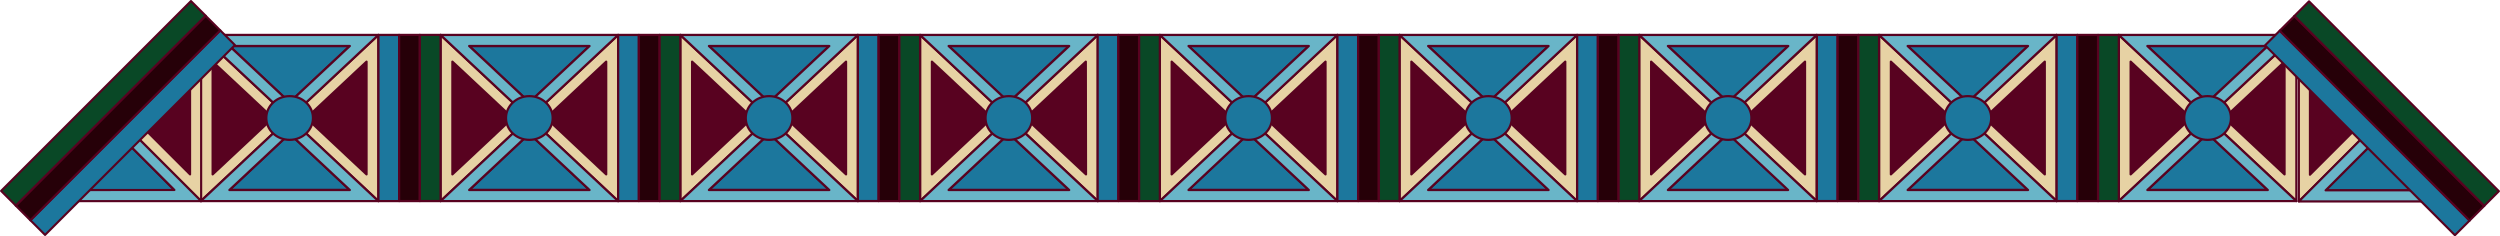 <svg xmlns="http://www.w3.org/2000/svg" viewBox="0 0 523.76 49.5"><defs><style>.cls-1,.cls-7{fill:#580220;}.cls-1,.cls-10,.cls-11,.cls-12,.cls-13,.cls-2,.cls-3,.cls-4,.cls-5,.cls-6,.cls-7,.cls-8,.cls-9{stroke:#580220;stroke-linecap:round;stroke-linejoin:round;}.cls-1,.cls-2,.cls-3,.cls-4,.cls-5,.cls-6{stroke-width:0.47px;}.cls-2,.cls-8{fill:#e7d2a4;}.cls-11,.cls-3,.cls-9{fill:#1c779d;}.cls-10,.cls-4{fill:#69b5c8;}.cls-12,.cls-5{fill:#260008;}.cls-13,.cls-6{fill:#094826;}.cls-10,.cls-7,.cls-8,.cls-9{stroke-width:0.45px;}.cls-11,.cls-12,.cls-13{stroke-width:0.45px;}</style></defs><g id="图层_2" data-name="图层 2"><g id="文件图层"><polygon class="cls-1" points="458.99 24.72 446.38 12.92 446.38 36.52 458.99 24.72"/><path class="cls-2" d="M462.5,24.72,443.9,7.32V42.13Zm-3.51,0L446.38,36.53V12.92Z"/><polygon class="cls-1" points="478.62 36.52 478.62 12.92 466 24.72 478.62 36.52"/><path class="cls-2" d="M481.1,7.32l-18.6,17.4,18.6,17.41Zm-2.48,29.21L466,24.72l12.62-11.8Z"/><polygon class="cls-3" points="475.11 9.64 449.88 9.64 462.5 21.44 475.11 9.64"/><path class="cls-4" d="M443.9,7.32l18.6,17.4,18.6-17.4Zm31.21,2.32L462.5,21.44,449.88,9.64Z"/><polygon class="cls-3" points="449.88 39.81 475.11 39.81 462.5 28 449.88 39.81"/><path class="cls-4" d="M462.5,24.72,443.9,42.13h37.2ZM449.88,39.81,462.5,28l12.61,11.81Z"/><ellipse class="cls-3" cx="462.5" cy="24.72" rx="4.89" ry="4.58"/><polygon class="cls-1" points="408.76 24.72 396.15 12.92 396.15 36.52 408.76 24.72"/><path class="cls-2" d="M412.27,24.72l-18.6-17.4V42.13Zm-3.51,0L396.15,36.53V12.92Z"/><polygon class="cls-1" points="428.39 36.52 428.39 12.92 415.77 24.72 428.39 36.52"/><path class="cls-2" d="M430.87,7.32l-18.6,17.4,18.6,17.41Zm-2.48,29.21L415.77,24.72l12.62-11.8Z"/><polygon class="cls-3" points="424.88 9.64 399.65 9.64 412.27 21.44 424.88 9.64"/><path class="cls-4" d="M393.67,7.32l18.6,17.4,18.6-17.4Zm31.21,2.32-12.61,11.8L399.66,9.64Z"/><polygon class="cls-3" points="399.65 39.81 424.88 39.81 412.27 28 399.65 39.81"/><path class="cls-4" d="M412.27,24.72l-18.6,17.41h37.2ZM399.66,39.81,412.27,28l12.61,11.81Z"/><ellipse class="cls-3" cx="412.27" cy="24.72" rx="4.89" ry="4.58"/><rect class="cls-3" x="415.63" y="22.55" width="34.81" height="4.34" transform="translate(457.76 -408.32) rotate(90)"/><rect class="cls-5" x="419.98" y="22.55" width="34.81" height="4.34" transform="translate(462.1 -412.66) rotate(90)"/><rect class="cls-6" x="424.32" y="22.55" width="34.81" height="4.34" transform="translate(466.45 -417) rotate(90)"/><polygon class="cls-1" points="358.53 24.72 345.92 12.92 345.92 36.52 358.53 24.72"/><path class="cls-2" d="M362,24.72l-18.6-17.4V42.13Zm-3.51,0L345.92,36.53V12.92Z"/><polygon class="cls-1" points="378.16 36.52 378.16 12.92 365.55 24.72 378.16 36.52"/><path class="cls-2" d="M380.64,7.32,362,24.72l18.6,17.41Zm-2.48,29.21L365.55,24.72l12.61-11.8Z"/><polygon class="cls-3" points="374.65 9.64 349.43 9.64 362.04 21.44 374.65 9.64"/><path class="cls-4" d="M343.44,7.32,362,24.72l18.6-17.4Zm31.21,2.32L362,21.44,349.43,9.64Z"/><polygon class="cls-3" points="349.43 39.81 374.65 39.81 362.04 28 349.43 39.81"/><path class="cls-4" d="M362,24.72l-18.6,17.41h37.2ZM349.43,39.81,362,28l12.61,11.81Z"/><ellipse class="cls-3" cx="362.04" cy="24.72" rx="4.89" ry="4.58"/><rect class="cls-3" x="365.4" y="22.55" width="34.81" height="4.34" transform="translate(407.53 -358.09) rotate(90)"/><rect class="cls-5" x="369.75" y="22.55" width="34.81" height="4.34" transform="translate(411.88 -362.43) rotate(90)"/><rect class="cls-6" x="374.09" y="22.55" width="34.81" height="4.34" transform="translate(416.22 -366.77) rotate(90)"/><polygon class="cls-1" points="308.31 24.72 295.69 12.92 295.69 36.52 308.31 24.72"/><path class="cls-2" d="M311.81,24.72l-18.6-17.4V42.13Zm-3.5,0L295.69,36.53V12.92Z"/><polygon class="cls-1" points="327.93 36.52 327.93 12.92 315.32 24.72 327.93 36.52"/><path class="cls-2" d="M330.41,7.32l-18.6,17.4,18.6,17.41Zm-2.48,29.21L315.32,24.72l12.61-11.8Z"/><polygon class="cls-3" points="324.43 9.64 299.2 9.64 311.81 21.44 324.43 9.64"/><path class="cls-4" d="M293.21,7.32l18.6,17.4,18.6-17.4Zm31.22,2.32-12.62,11.8L299.2,9.64Z"/><polygon class="cls-3" points="299.2 39.81 324.43 39.81 311.81 28 299.2 39.81"/><path class="cls-4" d="M311.81,24.72l-18.6,17.41h37.2ZM299.2,39.81,311.81,28l12.62,11.81Z"/><ellipse class="cls-3" cx="311.82" cy="24.72" rx="4.89" ry="4.58"/><rect class="cls-3" x="315.18" y="22.55" width="34.81" height="4.34" transform="translate(357.31 -307.86) rotate(90)"/><rect class="cls-5" x="319.52" y="22.55" width="34.81" height="4.34" transform="translate(361.65 -312.2) rotate(90)"/><rect class="cls-6" x="323.86" y="22.55" width="34.81" height="4.34" transform="translate(365.99 -316.55) rotate(90)"/><polygon class="cls-1" points="258.08 24.72 245.47 12.92 245.47 36.52 258.08 24.72"/><path class="cls-2" d="M261.58,24.72,243,7.32V42.13Zm-3.5,0L245.47,36.53V12.92Z"/><polygon class="cls-1" points="277.7 36.52 277.7 12.92 265.09 24.72 277.7 36.52"/><path class="cls-2" d="M280.18,7.32l-18.6,17.4,18.6,17.41ZM277.7,36.53,265.09,24.72l12.61-11.8Z"/><polygon class="cls-3" points="274.2 9.64 248.97 9.64 261.58 21.44 274.2 9.64"/><path class="cls-4" d="M243,7.32l18.59,17.4,18.6-17.4ZM274.2,9.64l-12.62,11.8L249,9.64Z"/><polygon class="cls-3" points="248.97 39.81 274.2 39.81 261.58 28 248.97 39.81"/><path class="cls-4" d="M261.58,24.72,243,42.13h37.19ZM249,39.81,261.58,28,274.2,39.81Z"/><ellipse class="cls-3" cx="261.59" cy="24.72" rx="4.89" ry="4.58"/><rect class="cls-3" x="264.95" y="22.55" width="34.81" height="4.34" transform="translate(307.08 -257.63) rotate(90)"/><rect class="cls-5" x="269.29" y="22.55" width="34.81" height="4.34" transform="translate(311.42 -261.98) rotate(90)"/><rect class="cls-6" x="273.63" y="22.55" width="34.81" height="4.34" transform="translate(315.76 -266.32) rotate(90)"/><polygon class="cls-1" points="207.85 24.72 195.24 12.92 195.24 36.52 207.85 24.72"/><path class="cls-2" d="M211.36,24.72l-18.6-17.4V42.13Zm-3.51,0L195.24,36.53V12.92Z"/><polygon class="cls-1" points="227.48 36.52 227.48 12.92 214.86 24.72 227.48 36.52"/><path class="cls-2" d="M230,7.32l-18.6,17.4L230,42.13Zm-2.48,29.21L214.86,24.72l12.62-11.8Z"/><polygon class="cls-3" points="223.97 9.64 198.75 9.64 211.36 21.44 223.97 9.64"/><path class="cls-4" d="M192.76,7.32l18.6,17.4L230,7.32ZM224,9.64l-12.61,11.8L198.74,9.64Z"/><polygon class="cls-3" points="198.75 39.81 223.97 39.81 211.36 28 198.75 39.81"/><path class="cls-4" d="M211.36,24.72l-18.6,17.41H230ZM198.74,39.81,211.36,28,224,39.81Z"/><ellipse class="cls-3" cx="211.36" cy="24.72" rx="4.89" ry="4.58"/><rect class="cls-3" x="214.72" y="22.55" width="34.81" height="4.34" transform="translate(256.85 -207.41) rotate(90)"/><rect class="cls-5" x="219.06" y="22.55" width="34.81" height="4.34" transform="translate(261.19 -211.75) rotate(90)"/><rect class="cls-6" x="223.41" y="22.55" width="34.81" height="4.34" transform="translate(265.54 -216.09) rotate(90)"/><polygon class="cls-1" points="157.62 24.72 145.01 12.92 145.01 36.52 157.62 24.72"/><path class="cls-2" d="M161.13,24.72l-18.6-17.4V42.13Zm-3.51,0L145,36.53V12.92Z"/><polygon class="cls-1" points="177.25 36.52 177.25 12.92 164.64 24.72 177.25 36.52"/><path class="cls-2" d="M179.73,7.32l-18.6,17.4,18.6,17.41Zm-2.48,29.21L164.64,24.72l12.61-11.8Z"/><polygon class="cls-3" points="173.74 9.64 148.52 9.64 161.13 21.44 173.74 9.64"/><path class="cls-4" d="M142.53,7.32l18.6,17.4,18.6-17.4Zm31.21,2.32-12.61,11.8L148.52,9.64Z"/><polygon class="cls-3" points="148.52 39.81 173.74 39.81 161.13 28 148.52 39.81"/><path class="cls-4" d="M161.13,24.72l-18.6,17.41h37.2ZM148.52,39.81,161.13,28l12.61,11.81Z"/><ellipse class="cls-3" cx="161.13" cy="24.72" rx="4.89" ry="4.58"/><rect class="cls-3" x="164.49" y="22.55" width="34.81" height="4.34" transform="translate(206.62 -157.18) rotate(90)"/><rect class="cls-5" x="168.84" y="22.55" width="34.81" height="4.34" transform="translate(210.97 -161.52) rotate(90)"/><rect class="cls-6" x="173.18" y="22.55" width="34.81" height="4.34" transform="translate(215.31 -165.86) rotate(90)"/><polygon class="cls-1" points="107.39 24.72 94.78 12.92 94.78 36.52 107.39 24.72"/><path class="cls-2" d="M110.9,24.72,92.3,7.32V42.13Zm-3.51,0L94.78,36.53V12.92Z"/><polygon class="cls-1" points="127.02 36.52 127.02 12.92 114.41 24.72 127.02 36.52"/><path class="cls-2" d="M129.5,7.32l-18.6,17.4,18.6,17.41ZM127,36.53,114.41,24.72,127,12.92Z"/><polygon class="cls-3" points="123.52 9.64 98.29 9.64 110.9 21.44 123.52 9.64"/><path class="cls-4" d="M92.3,7.32l18.6,17.4,18.6-17.4Zm31.21,2.32L110.9,21.44,98.29,9.64Z"/><polygon class="cls-3" points="98.29 39.81 123.52 39.81 110.9 28 98.29 39.81"/><path class="cls-4" d="M110.9,24.72,92.3,42.13h37.2ZM98.29,39.81,110.9,28l12.61,11.81Z"/><ellipse class="cls-3" cx="110.9" cy="24.72" rx="4.89" ry="4.58"/><rect class="cls-3" x="114.27" y="22.55" width="34.81" height="4.34" transform="translate(156.39 -106.95) rotate(90)"/><rect class="cls-5" x="118.61" y="22.55" width="34.81" height="4.34" transform="translate(160.74 -111.29) rotate(90)"/><rect class="cls-6" x="122.95" y="22.55" width="34.81" height="4.34" transform="translate(165.08 -115.64) rotate(90)"/><polygon class="cls-1" points="57.17 24.72 44.55 12.92 44.55 36.52 57.17 24.72"/><path class="cls-2" d="M60.67,24.72,42.07,7.32V42.13Zm-3.5,0L44.55,36.53V12.92Z"/><polygon class="cls-1" points="76.79 36.52 76.79 12.92 64.18 24.72 76.79 36.52"/><path class="cls-2" d="M79.27,7.32l-18.6,17.4,18.6,17.41ZM76.79,36.53,64.18,24.72l12.61-11.8Z"/><polygon class="cls-3" points="73.29 9.64 48.06 9.64 60.67 21.44 73.29 9.64"/><path class="cls-4" d="M42.07,7.32l18.6,17.4,18.6-17.4ZM73.29,9.64,60.67,21.44,48.06,9.64Z"/><polygon class="cls-3" points="48.06 39.81 73.29 39.81 60.67 28 48.06 39.81"/><path class="cls-4" d="M60.67,24.72,42.07,42.13h37.2ZM48.06,39.81,60.67,28,73.29,39.81Z"/><ellipse class="cls-3" cx="60.68" cy="24.72" rx="4.89" ry="4.58"/><rect class="cls-3" x="64.04" y="22.55" width="34.81" height="4.34" transform="translate(106.17 -56.72) rotate(90)"/><rect class="cls-5" x="68.38" y="22.55" width="34.81" height="4.34" transform="translate(110.51 -61.07) rotate(90)"/><rect class="cls-6" x="72.72" y="22.55" width="34.81" height="4.34" transform="translate(114.85 -65.41) rotate(90)"/><polygon class="cls-7" points="483.94 36.6 483.94 12.99 495.75 24.8 483.94 36.6"/><path class="cls-8" d="M481.62,42.2,499,24.8,481.62,7.39ZM483.94,13l11.8,11.81-11.8,11.8Z"/><polygon class="cls-9" points="510.83 39.88 487.22 39.88 499.03 28.08 510.83 39.88"/><path class="cls-10" d="M481.62,42.2h34.81L499,24.8Zm5.6-2.32L499,28.08l11.8,11.8Z"/><circle class="cls-9" cx="499.02" cy="24.8" r="4.58"/><rect class="cls-11" x="467.84" y="25.68" width="56.25" height="4.34" transform="translate(164.96 -342.54) rotate(45)"/><rect class="cls-12" x="470.91" y="22.61" width="56.25" height="4.34" transform="translate(163.69 -345.61) rotate(45)"/><rect class="cls-13" x="473.98" y="19.54" width="56.25" height="4.34" transform="translate(162.41 -348.69) rotate(45)"/><polygon class="cls-7" points="39.82 36.54 39.82 12.93 28.01 24.74 39.82 36.54"/><path class="cls-8" d="M42.14,7.33,24.73,24.74l17.41,17.4ZM39.82,36.54,28,24.74,39.82,12.93Z"/><polygon class="cls-9" points="12.93 39.82 36.53 39.82 24.73 28.02 12.93 39.82"/><path class="cls-10" d="M24.73,24.74,7.33,42.14H42.14ZM12.93,39.82,24.73,28l11.81,11.8Z"/><circle class="cls-9" cx="24.73" cy="24.74" r="4.58"/><rect class="cls-11" x="-0.33" y="25.62" width="56.25" height="4.34" transform="translate(67.1 27.79) rotate(135)"/><rect class="cls-12" x="-3.4" y="22.55" width="56.25" height="4.34" transform="translate(59.68 24.72) rotate(135)"/><rect class="cls-13" x="-6.48" y="19.48" width="56.25" height="4.34" transform="translate(52.27 21.65) rotate(135)"/></g></g></svg>